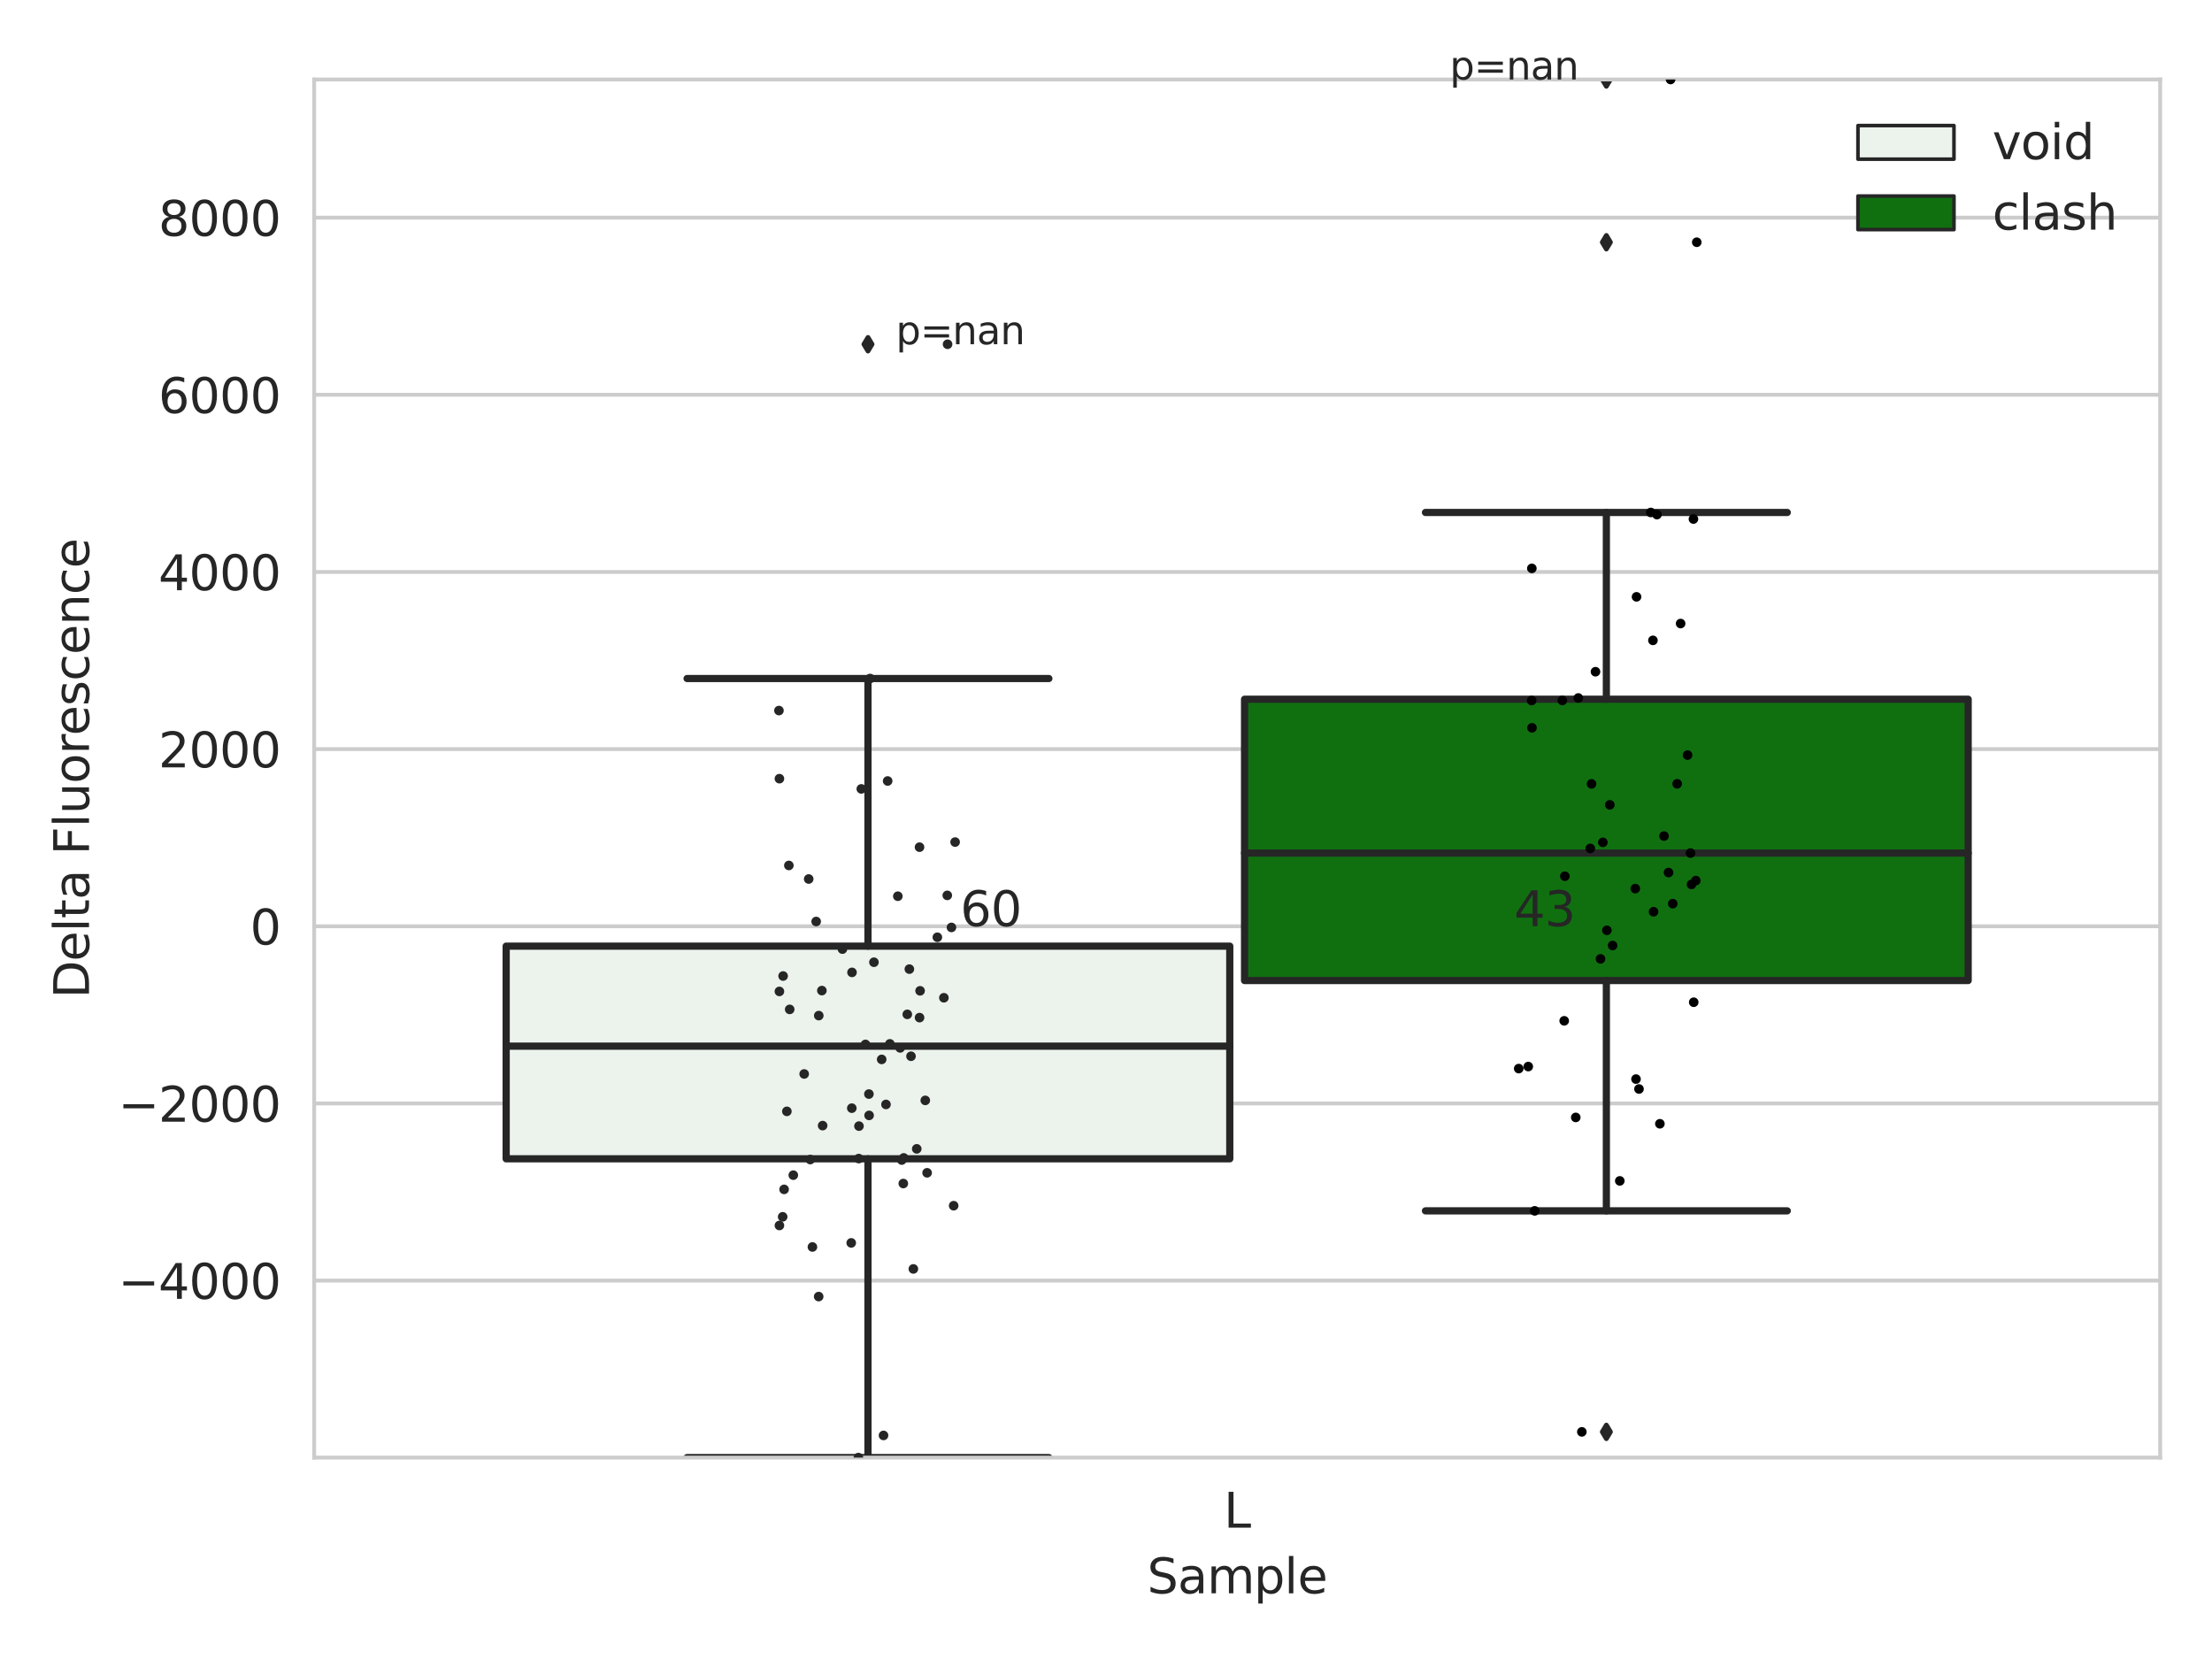 <?xml version="1.0" encoding="utf-8" standalone="no"?>
<!DOCTYPE svg PUBLIC "-//W3C//DTD SVG 1.1//EN"
  "http://www.w3.org/Graphics/SVG/1.1/DTD/svg11.dtd">
<svg xmlns:xlink="http://www.w3.org/1999/xlink" width="460.8pt" height="345.6pt" viewBox="0 0 460.8 345.6" xmlns="http://www.w3.org/2000/svg" version="1.1">
 <defs>
  <style type="text/css">*{stroke-linejoin: round; stroke-linecap: butt}</style>
 </defs>
 <g id="figure_1">
  <g id="patch_1">
   <path d="M 0 345.6 
L 460.8 345.6 
L 460.8 0 
L 0 0 
z
" style="fill: #ffffff"/>
  </g>
  <g id="axes_1">
   <g id="patch_2">
    <path d="M 65.45 303.64 
L 450 303.64 
L 450 16.561 
L 65.45 16.561 
z
" style="fill: #ffffff"/>
   </g>
   <g id="matplotlib.axis_1">
    <g id="xtick_1">
     <g id="text_1">
      <!-- L -->
      <g style="fill: #262626" transform="translate(254.939 318.238)scale(0.1 -0.1)">
       <defs>
        <path id="DejaVuSans-4c" d="M 628 4666 
L 1259 4666 
L 1259 531 
L 3531 531 
L 3531 0 
L 628 0 
L 628 4666 
z
" transform="scale(0.016)"/>
       </defs>
       <use xlink:href="#DejaVuSans-4c"/>
      </g>
     </g>
    </g>
    <g id="text_2">
     <!-- Sample -->
     <g style="fill: #262626" transform="translate(238.977 331.917)scale(0.1 -0.1)">
      <defs>
       <path id="DejaVuSans-53" d="M 3425 4513 
L 3425 3897 
Q 3066 4069 2747 4153 
Q 2428 4238 2131 4238 
Q 1616 4238 1336 4038 
Q 1056 3838 1056 3469 
Q 1056 3159 1242 3001 
Q 1428 2844 1947 2747 
L 2328 2669 
Q 3034 2534 3370 2195 
Q 3706 1856 3706 1288 
Q 3706 609 3251 259 
Q 2797 -91 1919 -91 
Q 1588 -91 1214 -16 
Q 841 59 441 206 
L 441 856 
Q 825 641 1194 531 
Q 1563 422 1919 422 
Q 2459 422 2753 634 
Q 3047 847 3047 1241 
Q 3047 1584 2836 1778 
Q 2625 1972 2144 2069 
L 1759 2144 
Q 1053 2284 737 2584 
Q 422 2884 422 3419 
Q 422 4038 858 4394 
Q 1294 4750 2059 4750 
Q 2388 4750 2728 4690 
Q 3069 4631 3425 4513 
z
" transform="scale(0.016)"/>
       <path id="DejaVuSans-61" d="M 2194 1759 
Q 1497 1759 1228 1600 
Q 959 1441 959 1056 
Q 959 750 1161 570 
Q 1363 391 1709 391 
Q 2188 391 2477 730 
Q 2766 1069 2766 1631 
L 2766 1759 
L 2194 1759 
z
M 3341 1997 
L 3341 0 
L 2766 0 
L 2766 531 
Q 2569 213 2275 61 
Q 1981 -91 1556 -91 
Q 1019 -91 701 211 
Q 384 513 384 1019 
Q 384 1609 779 1909 
Q 1175 2209 1959 2209 
L 2766 2209 
L 2766 2266 
Q 2766 2663 2505 2880 
Q 2244 3097 1772 3097 
Q 1472 3097 1187 3025 
Q 903 2953 641 2809 
L 641 3341 
Q 956 3463 1253 3523 
Q 1550 3584 1831 3584 
Q 2591 3584 2966 3190 
Q 3341 2797 3341 1997 
z
" transform="scale(0.016)"/>
       <path id="DejaVuSans-6d" d="M 3328 2828 
Q 3544 3216 3844 3400 
Q 4144 3584 4550 3584 
Q 5097 3584 5394 3201 
Q 5691 2819 5691 2113 
L 5691 0 
L 5113 0 
L 5113 2094 
Q 5113 2597 4934 2840 
Q 4756 3084 4391 3084 
Q 3944 3084 3684 2787 
Q 3425 2491 3425 1978 
L 3425 0 
L 2847 0 
L 2847 2094 
Q 2847 2600 2669 2842 
Q 2491 3084 2119 3084 
Q 1678 3084 1418 2786 
Q 1159 2488 1159 1978 
L 1159 0 
L 581 0 
L 581 3500 
L 1159 3500 
L 1159 2956 
Q 1356 3278 1631 3431 
Q 1906 3584 2284 3584 
Q 2666 3584 2933 3390 
Q 3200 3197 3328 2828 
z
" transform="scale(0.016)"/>
       <path id="DejaVuSans-70" d="M 1159 525 
L 1159 -1331 
L 581 -1331 
L 581 3500 
L 1159 3500 
L 1159 2969 
Q 1341 3281 1617 3432 
Q 1894 3584 2278 3584 
Q 2916 3584 3314 3078 
Q 3713 2572 3713 1747 
Q 3713 922 3314 415 
Q 2916 -91 2278 -91 
Q 1894 -91 1617 61 
Q 1341 213 1159 525 
z
M 3116 1747 
Q 3116 2381 2855 2742 
Q 2594 3103 2138 3103 
Q 1681 3103 1420 2742 
Q 1159 2381 1159 1747 
Q 1159 1113 1420 752 
Q 1681 391 2138 391 
Q 2594 391 2855 752 
Q 3116 1113 3116 1747 
z
" transform="scale(0.016)"/>
       <path id="DejaVuSans-6c" d="M 603 4863 
L 1178 4863 
L 1178 0 
L 603 0 
L 603 4863 
z
" transform="scale(0.016)"/>
       <path id="DejaVuSans-65" d="M 3597 1894 
L 3597 1613 
L 953 1613 
Q 991 1019 1311 708 
Q 1631 397 2203 397 
Q 2534 397 2845 478 
Q 3156 559 3463 722 
L 3463 178 
Q 3153 47 2828 -22 
Q 2503 -91 2169 -91 
Q 1331 -91 842 396 
Q 353 884 353 1716 
Q 353 2575 817 3079 
Q 1281 3584 2069 3584 
Q 2775 3584 3186 3129 
Q 3597 2675 3597 1894 
z
M 3022 2063 
Q 3016 2534 2758 2815 
Q 2500 3097 2075 3097 
Q 1594 3097 1305 2825 
Q 1016 2553 972 2059 
L 3022 2063 
z
" transform="scale(0.016)"/>
      </defs>
      <use xlink:href="#DejaVuSans-53"/>
      <use xlink:href="#DejaVuSans-61" x="63.477"/>
      <use xlink:href="#DejaVuSans-6d" x="124.756"/>
      <use xlink:href="#DejaVuSans-70" x="222.168"/>
      <use xlink:href="#DejaVuSans-6c" x="285.645"/>
      <use xlink:href="#DejaVuSans-65" x="313.428"/>
     </g>
    </g>
   </g>
   <g id="matplotlib.axis_2">
    <g id="ytick_1">
     <g id="line2d_1">
      <path d="M 65.45 266.773 
L 450 266.773 
" clip-path="url(#p4fa62abee1)" style="fill: none; stroke: #cccccc; stroke-width: 0.8; stroke-linecap: round"/>
     </g>
     <g id="text_3">
      <!-- −4000 -->
      <g style="fill: #262626" transform="translate(24.62 270.572)scale(0.1 -0.1)">
       <defs>
        <path id="DejaVuSans-2212" d="M 678 2272 
L 4684 2272 
L 4684 1741 
L 678 1741 
L 678 2272 
z
" transform="scale(0.016)"/>
        <path id="DejaVuSans-34" d="M 2419 4116 
L 825 1625 
L 2419 1625 
L 2419 4116 
z
M 2253 4666 
L 3047 4666 
L 3047 1625 
L 3713 1625 
L 3713 1100 
L 3047 1100 
L 3047 0 
L 2419 0 
L 2419 1100 
L 313 1100 
L 313 1709 
L 2253 4666 
z
" transform="scale(0.016)"/>
        <path id="DejaVuSans-30" d="M 2034 4250 
Q 1547 4250 1301 3770 
Q 1056 3291 1056 2328 
Q 1056 1369 1301 889 
Q 1547 409 2034 409 
Q 2525 409 2770 889 
Q 3016 1369 3016 2328 
Q 3016 3291 2770 3770 
Q 2525 4250 2034 4250 
z
M 2034 4750 
Q 2819 4750 3233 4129 
Q 3647 3509 3647 2328 
Q 3647 1150 3233 529 
Q 2819 -91 2034 -91 
Q 1250 -91 836 529 
Q 422 1150 422 2328 
Q 422 3509 836 4129 
Q 1250 4750 2034 4750 
z
" transform="scale(0.016)"/>
       </defs>
       <use xlink:href="#DejaVuSans-2212"/>
       <use xlink:href="#DejaVuSans-34" x="83.789"/>
       <use xlink:href="#DejaVuSans-30" x="147.412"/>
       <use xlink:href="#DejaVuSans-30" x="211.035"/>
       <use xlink:href="#DejaVuSans-30" x="274.658"/>
      </g>
     </g>
    </g>
    <g id="ytick_2">
     <g id="line2d_2">
      <path d="M 65.45 229.866 
L 450 229.866 
" clip-path="url(#p4fa62abee1)" style="fill: none; stroke: #cccccc; stroke-width: 0.8; stroke-linecap: round"/>
     </g>
     <g id="text_4">
      <!-- −2000 -->
      <g style="fill: #262626" transform="translate(24.62 233.666)scale(0.1 -0.1)">
       <defs>
        <path id="DejaVuSans-32" d="M 1228 531 
L 3431 531 
L 3431 0 
L 469 0 
L 469 531 
Q 828 903 1448 1529 
Q 2069 2156 2228 2338 
Q 2531 2678 2651 2914 
Q 2772 3150 2772 3378 
Q 2772 3750 2511 3984 
Q 2250 4219 1831 4219 
Q 1534 4219 1204 4116 
Q 875 4013 500 3803 
L 500 4441 
Q 881 4594 1212 4672 
Q 1544 4750 1819 4750 
Q 2544 4750 2975 4387 
Q 3406 4025 3406 3419 
Q 3406 3131 3298 2873 
Q 3191 2616 2906 2266 
Q 2828 2175 2409 1742 
Q 1991 1309 1228 531 
z
" transform="scale(0.016)"/>
       </defs>
       <use xlink:href="#DejaVuSans-2212"/>
       <use xlink:href="#DejaVuSans-32" x="83.789"/>
       <use xlink:href="#DejaVuSans-30" x="147.412"/>
       <use xlink:href="#DejaVuSans-30" x="211.035"/>
       <use xlink:href="#DejaVuSans-30" x="274.658"/>
      </g>
     </g>
    </g>
    <g id="ytick_3">
     <g id="line2d_3">
      <path d="M 65.45 192.96 
L 450 192.96 
" clip-path="url(#p4fa62abee1)" style="fill: none; stroke: #cccccc; stroke-width: 0.8; stroke-linecap: round"/>
     </g>
     <g id="text_5">
      <!-- 0 -->
      <g style="fill: #262626" transform="translate(52.087 196.76)scale(0.1 -0.1)">
       <use xlink:href="#DejaVuSans-30"/>
      </g>
     </g>
    </g>
    <g id="ytick_4">
     <g id="line2d_4">
      <path d="M 65.45 156.054 
L 450 156.054 
" clip-path="url(#p4fa62abee1)" style="fill: none; stroke: #cccccc; stroke-width: 0.8; stroke-linecap: round"/>
     </g>
     <g id="text_6">
      <!-- 2000 -->
      <g style="fill: #262626" transform="translate(33 159.854)scale(0.1 -0.1)">
       <use xlink:href="#DejaVuSans-32"/>
       <use xlink:href="#DejaVuSans-30" x="63.623"/>
       <use xlink:href="#DejaVuSans-30" x="127.246"/>
       <use xlink:href="#DejaVuSans-30" x="190.869"/>
      </g>
     </g>
    </g>
    <g id="ytick_5">
     <g id="line2d_5">
      <path d="M 65.45 119.148 
L 450 119.148 
" clip-path="url(#p4fa62abee1)" style="fill: none; stroke: #cccccc; stroke-width: 0.8; stroke-linecap: round"/>
     </g>
     <g id="text_7">
      <!-- 4000 -->
      <g style="fill: #262626" transform="translate(33 122.948)scale(0.1 -0.1)">
       <use xlink:href="#DejaVuSans-34"/>
       <use xlink:href="#DejaVuSans-30" x="63.623"/>
       <use xlink:href="#DejaVuSans-30" x="127.246"/>
       <use xlink:href="#DejaVuSans-30" x="190.869"/>
      </g>
     </g>
    </g>
    <g id="ytick_6">
     <g id="line2d_6">
      <path d="M 65.45 82.242 
L 450 82.242 
" clip-path="url(#p4fa62abee1)" style="fill: none; stroke: #cccccc; stroke-width: 0.8; stroke-linecap: round"/>
     </g>
     <g id="text_8">
      <!-- 6000 -->
      <g style="fill: #262626" transform="translate(33 86.041)scale(0.1 -0.1)">
       <defs>
        <path id="DejaVuSans-36" d="M 2113 2584 
Q 1688 2584 1439 2293 
Q 1191 2003 1191 1497 
Q 1191 994 1439 701 
Q 1688 409 2113 409 
Q 2538 409 2786 701 
Q 3034 994 3034 1497 
Q 3034 2003 2786 2293 
Q 2538 2584 2113 2584 
z
M 3366 4563 
L 3366 3988 
Q 3128 4100 2886 4159 
Q 2644 4219 2406 4219 
Q 1781 4219 1451 3797 
Q 1122 3375 1075 2522 
Q 1259 2794 1537 2939 
Q 1816 3084 2150 3084 
Q 2853 3084 3261 2657 
Q 3669 2231 3669 1497 
Q 3669 778 3244 343 
Q 2819 -91 2113 -91 
Q 1303 -91 875 529 
Q 447 1150 447 2328 
Q 447 3434 972 4092 
Q 1497 4750 2381 4750 
Q 2619 4750 2861 4703 
Q 3103 4656 3366 4563 
z
" transform="scale(0.016)"/>
       </defs>
       <use xlink:href="#DejaVuSans-36"/>
       <use xlink:href="#DejaVuSans-30" x="63.623"/>
       <use xlink:href="#DejaVuSans-30" x="127.246"/>
       <use xlink:href="#DejaVuSans-30" x="190.869"/>
      </g>
     </g>
    </g>
    <g id="ytick_7">
     <g id="line2d_7">
      <path d="M 65.45 45.336 
L 450 45.336 
" clip-path="url(#p4fa62abee1)" style="fill: none; stroke: #cccccc; stroke-width: 0.8; stroke-linecap: round"/>
     </g>
     <g id="text_9">
      <!-- 8000 -->
      <g style="fill: #262626" transform="translate(33 49.135)scale(0.1 -0.1)">
       <defs>
        <path id="DejaVuSans-38" d="M 2034 2216 
Q 1584 2216 1326 1975 
Q 1069 1734 1069 1313 
Q 1069 891 1326 650 
Q 1584 409 2034 409 
Q 2484 409 2743 651 
Q 3003 894 3003 1313 
Q 3003 1734 2745 1975 
Q 2488 2216 2034 2216 
z
M 1403 2484 
Q 997 2584 770 2862 
Q 544 3141 544 3541 
Q 544 4100 942 4425 
Q 1341 4750 2034 4750 
Q 2731 4750 3128 4425 
Q 3525 4100 3525 3541 
Q 3525 3141 3298 2862 
Q 3072 2584 2669 2484 
Q 3125 2378 3379 2068 
Q 3634 1759 3634 1313 
Q 3634 634 3220 271 
Q 2806 -91 2034 -91 
Q 1263 -91 848 271 
Q 434 634 434 1313 
Q 434 1759 690 2068 
Q 947 2378 1403 2484 
z
M 1172 3481 
Q 1172 3119 1398 2916 
Q 1625 2713 2034 2713 
Q 2441 2713 2670 2916 
Q 2900 3119 2900 3481 
Q 2900 3844 2670 4047 
Q 2441 4250 2034 4250 
Q 1625 4250 1398 4047 
Q 1172 3844 1172 3481 
z
" transform="scale(0.016)"/>
       </defs>
       <use xlink:href="#DejaVuSans-38"/>
       <use xlink:href="#DejaVuSans-30" x="63.623"/>
       <use xlink:href="#DejaVuSans-30" x="127.246"/>
       <use xlink:href="#DejaVuSans-30" x="190.869"/>
      </g>
     </g>
    </g>
    <g id="text_10">
     <!-- Delta Fluorescence -->
     <g style="fill: #262626" transform="translate(18.541 207.967)rotate(-90)scale(0.1 -0.1)">
      <defs>
       <path id="DejaVuSans-44" d="M 1259 4147 
L 1259 519 
L 2022 519 
Q 2988 519 3436 956 
Q 3884 1394 3884 2338 
Q 3884 3275 3436 3711 
Q 2988 4147 2022 4147 
L 1259 4147 
z
M 628 4666 
L 1925 4666 
Q 3281 4666 3915 4102 
Q 4550 3538 4550 2338 
Q 4550 1131 3912 565 
Q 3275 0 1925 0 
L 628 0 
L 628 4666 
z
" transform="scale(0.016)"/>
       <path id="DejaVuSans-74" d="M 1172 4494 
L 1172 3500 
L 2356 3500 
L 2356 3053 
L 1172 3053 
L 1172 1153 
Q 1172 725 1289 603 
Q 1406 481 1766 481 
L 2356 481 
L 2356 0 
L 1766 0 
Q 1100 0 847 248 
Q 594 497 594 1153 
L 594 3053 
L 172 3053 
L 172 3500 
L 594 3500 
L 594 4494 
L 1172 4494 
z
" transform="scale(0.016)"/>
       <path id="DejaVuSans-20" transform="scale(0.016)"/>
       <path id="DejaVuSans-46" d="M 628 4666 
L 3309 4666 
L 3309 4134 
L 1259 4134 
L 1259 2759 
L 3109 2759 
L 3109 2228 
L 1259 2228 
L 1259 0 
L 628 0 
L 628 4666 
z
" transform="scale(0.016)"/>
       <path id="DejaVuSans-75" d="M 544 1381 
L 544 3500 
L 1119 3500 
L 1119 1403 
Q 1119 906 1312 657 
Q 1506 409 1894 409 
Q 2359 409 2629 706 
Q 2900 1003 2900 1516 
L 2900 3500 
L 3475 3500 
L 3475 0 
L 2900 0 
L 2900 538 
Q 2691 219 2414 64 
Q 2138 -91 1772 -91 
Q 1169 -91 856 284 
Q 544 659 544 1381 
z
M 1991 3584 
L 1991 3584 
z
" transform="scale(0.016)"/>
       <path id="DejaVuSans-6f" d="M 1959 3097 
Q 1497 3097 1228 2736 
Q 959 2375 959 1747 
Q 959 1119 1226 758 
Q 1494 397 1959 397 
Q 2419 397 2687 759 
Q 2956 1122 2956 1747 
Q 2956 2369 2687 2733 
Q 2419 3097 1959 3097 
z
M 1959 3584 
Q 2709 3584 3137 3096 
Q 3566 2609 3566 1747 
Q 3566 888 3137 398 
Q 2709 -91 1959 -91 
Q 1206 -91 779 398 
Q 353 888 353 1747 
Q 353 2609 779 3096 
Q 1206 3584 1959 3584 
z
" transform="scale(0.016)"/>
       <path id="DejaVuSans-72" d="M 2631 2963 
Q 2534 3019 2420 3045 
Q 2306 3072 2169 3072 
Q 1681 3072 1420 2755 
Q 1159 2438 1159 1844 
L 1159 0 
L 581 0 
L 581 3500 
L 1159 3500 
L 1159 2956 
Q 1341 3275 1631 3429 
Q 1922 3584 2338 3584 
Q 2397 3584 2469 3576 
Q 2541 3569 2628 3553 
L 2631 2963 
z
" transform="scale(0.016)"/>
       <path id="DejaVuSans-73" d="M 2834 3397 
L 2834 2853 
Q 2591 2978 2328 3040 
Q 2066 3103 1784 3103 
Q 1356 3103 1142 2972 
Q 928 2841 928 2578 
Q 928 2378 1081 2264 
Q 1234 2150 1697 2047 
L 1894 2003 
Q 2506 1872 2764 1633 
Q 3022 1394 3022 966 
Q 3022 478 2636 193 
Q 2250 -91 1575 -91 
Q 1294 -91 989 -36 
Q 684 19 347 128 
L 347 722 
Q 666 556 975 473 
Q 1284 391 1588 391 
Q 1994 391 2212 530 
Q 2431 669 2431 922 
Q 2431 1156 2273 1281 
Q 2116 1406 1581 1522 
L 1381 1569 
Q 847 1681 609 1914 
Q 372 2147 372 2553 
Q 372 3047 722 3315 
Q 1072 3584 1716 3584 
Q 2034 3584 2315 3537 
Q 2597 3491 2834 3397 
z
" transform="scale(0.016)"/>
       <path id="DejaVuSans-63" d="M 3122 3366 
L 3122 2828 
Q 2878 2963 2633 3030 
Q 2388 3097 2138 3097 
Q 1578 3097 1268 2742 
Q 959 2388 959 1747 
Q 959 1106 1268 751 
Q 1578 397 2138 397 
Q 2388 397 2633 464 
Q 2878 531 3122 666 
L 3122 134 
Q 2881 22 2623 -34 
Q 2366 -91 2075 -91 
Q 1284 -91 818 406 
Q 353 903 353 1747 
Q 353 2603 823 3093 
Q 1294 3584 2113 3584 
Q 2378 3584 2631 3529 
Q 2884 3475 3122 3366 
z
" transform="scale(0.016)"/>
       <path id="DejaVuSans-6e" d="M 3513 2113 
L 3513 0 
L 2938 0 
L 2938 2094 
Q 2938 2591 2744 2837 
Q 2550 3084 2163 3084 
Q 1697 3084 1428 2787 
Q 1159 2491 1159 1978 
L 1159 0 
L 581 0 
L 581 3500 
L 1159 3500 
L 1159 2956 
Q 1366 3272 1645 3428 
Q 1925 3584 2291 3584 
Q 2894 3584 3203 3211 
Q 3513 2838 3513 2113 
z
" transform="scale(0.016)"/>
      </defs>
      <use xlink:href="#DejaVuSans-44"/>
      <use xlink:href="#DejaVuSans-65" x="77.002"/>
      <use xlink:href="#DejaVuSans-6c" x="138.525"/>
      <use xlink:href="#DejaVuSans-74" x="166.309"/>
      <use xlink:href="#DejaVuSans-61" x="205.518"/>
      <use xlink:href="#DejaVuSans-20" x="266.797"/>
      <use xlink:href="#DejaVuSans-46" x="298.584"/>
      <use xlink:href="#DejaVuSans-6c" x="356.104"/>
      <use xlink:href="#DejaVuSans-75" x="383.887"/>
      <use xlink:href="#DejaVuSans-6f" x="447.266"/>
      <use xlink:href="#DejaVuSans-72" x="508.447"/>
      <use xlink:href="#DejaVuSans-65" x="547.311"/>
      <use xlink:href="#DejaVuSans-73" x="608.834"/>
      <use xlink:href="#DejaVuSans-63" x="660.934"/>
      <use xlink:href="#DejaVuSans-65" x="715.914"/>
      <use xlink:href="#DejaVuSans-6e" x="777.438"/>
      <use xlink:href="#DejaVuSans-63" x="840.816"/>
      <use xlink:href="#DejaVuSans-65" x="895.797"/>
     </g>
    </g>
   </g>
   <g id="patch_3">
    <path d="M 105.443 241.403 
L 256.187 241.403 
L 256.187 197.097 
L 105.443 197.097 
L 105.443 241.403 
z
" clip-path="url(#p4fa62abee1)" style="fill: #ecf2ec; stroke: #262626; stroke-width: 1.5; stroke-linejoin: miter"/>
   </g>
   <g id="patch_4">
    <path d="M 259.263 204.264 
L 410.007 204.264 
L 410.007 145.66 
L 259.263 145.66 
L 259.263 204.264 
z
" clip-path="url(#p4fa62abee1)" style="fill: #107010; stroke: #262626; stroke-width: 1.5; stroke-linejoin: miter"/>
   </g>
   <g id="patch_5">
    <path d="M 257.725 192.96 
L 257.725 192.96 
L 257.725 192.96 
L 257.725 192.96 
z
" clip-path="url(#p4fa62abee1)" style="fill: #ecf2ec; stroke: #262626; stroke-width: 0.75; stroke-linejoin: miter"/>
   </g>
   <g id="patch_6">
    <path d="M 257.725 192.96 
L 257.725 192.96 
L 257.725 192.96 
L 257.725 192.96 
z
" clip-path="url(#p4fa62abee1)" style="fill: #107010; stroke: #262626; stroke-width: 0.75; stroke-linejoin: miter"/>
   </g>
   <g id="PathCollection_1"/>
   <g id="PathCollection_2"/>
   <g id="line2d_8">
    <path d="M 180.815 241.403 
L 180.815 303.64 
" clip-path="url(#p4fa62abee1)" style="fill: none; stroke: #262626; stroke-width: 1.5; stroke-linecap: round"/>
   </g>
   <g id="line2d_9">
    <path d="M 180.815 197.097 
L 180.815 141.35 
" clip-path="url(#p4fa62abee1)" style="fill: none; stroke: #262626; stroke-width: 1.5; stroke-linecap: round"/>
   </g>
   <g id="line2d_10">
    <path d="M 143.129 303.64 
L 218.501 303.64 
" clip-path="url(#p4fa62abee1)" style="fill: none; stroke: #262626; stroke-width: 1.5; stroke-linecap: round"/>
   </g>
   <g id="line2d_11">
    <path d="M 143.129 141.35 
L 218.501 141.35 
" clip-path="url(#p4fa62abee1)" style="fill: none; stroke: #262626; stroke-width: 1.5; stroke-linecap: round"/>
   </g>
   <g id="line2d_12">
    <defs>
     <path id="m2e586b5d4e" d="M -0 1.414 
L 0.849 0 
L 0 -1.414 
L -0.849 -0 
z
" style="stroke: #262626; stroke-linejoin: miter"/>
    </defs>
    <g clip-path="url(#p4fa62abee1)">
     <use xlink:href="#m2e586b5d4e" x="180.815" y="71.714" style="fill: #262626; stroke: #262626; stroke-linejoin: miter"/>
    </g>
   </g>
   <g id="line2d_13">
    <path d="M 334.635 204.264 
L 334.635 252.242 
" clip-path="url(#p4fa62abee1)" style="fill: none; stroke: #262626; stroke-width: 1.5; stroke-linecap: round"/>
   </g>
   <g id="line2d_14">
    <path d="M 334.635 145.66 
L 334.635 106.756 
" clip-path="url(#p4fa62abee1)" style="fill: none; stroke: #262626; stroke-width: 1.5; stroke-linecap: round"/>
   </g>
   <g id="line2d_15">
    <path d="M 296.949 252.242 
L 372.321 252.242 
" clip-path="url(#p4fa62abee1)" style="fill: none; stroke: #262626; stroke-width: 1.5; stroke-linecap: round"/>
   </g>
   <g id="line2d_16">
    <path d="M 296.949 106.756 
L 372.321 106.756 
" clip-path="url(#p4fa62abee1)" style="fill: none; stroke: #262626; stroke-width: 1.5; stroke-linecap: round"/>
   </g>
   <g id="line2d_17">
    <g clip-path="url(#p4fa62abee1)">
     <use xlink:href="#m2e586b5d4e" x="334.635" y="298.286" style="fill: #262626; stroke: #262626; stroke-linejoin: miter"/>
     <use xlink:href="#m2e586b5d4e" x="334.635" y="16.561" style="fill: #262626; stroke: #262626; stroke-linejoin: miter"/>
     <use xlink:href="#m2e586b5d4e" x="334.635" y="50.464" style="fill: #262626; stroke: #262626; stroke-linejoin: miter"/>
    </g>
   </g>
   <g id="line2d_18">
    <path d="M 105.443 217.933 
L 256.187 217.933 
" clip-path="url(#p4fa62abee1)" style="fill: none; stroke: #262626; stroke-width: 1.5; stroke-linecap: round"/>
   </g>
   <g id="line2d_19">
    <path d="M 259.263 177.713 
L 410.007 177.713 
" clip-path="url(#p4fa62abee1)" style="fill: none; stroke: #262626; stroke-width: 1.5; stroke-linecap: round"/>
   </g>
   <g id="patch_7">
    <path d="M 65.45 303.64 
L 65.45 16.561 
" style="fill: none; stroke: #cccccc; stroke-width: 0.8; stroke-linejoin: miter; stroke-linecap: square"/>
   </g>
   <g id="patch_8">
    <path d="M 450 303.64 
L 450 16.561 
" style="fill: none; stroke: #cccccc; stroke-width: 0.8; stroke-linejoin: miter; stroke-linecap: square"/>
   </g>
   <g id="patch_9">
    <path d="M 65.45 303.64 
L 450 303.64 
" style="fill: none; stroke: #cccccc; stroke-width: 0.8; stroke-linejoin: miter; stroke-linecap: square"/>
   </g>
   <g id="patch_10">
    <path d="M 65.45 16.561 
L 450 16.561 
" style="fill: none; stroke: #cccccc; stroke-width: 0.8; stroke-linejoin: miter; stroke-linecap: square"/>
   </g>
   <g id="PathCollection_3">
    <defs>
     <path id="C0_0_7df1b143e5" d="M 0 1 
C 0.265 1 0.52 0.895 0.707 0.707 
C 0.895 0.52 1 0.265 1 -0 
C 1 -0.265 0.895 -0.52 0.707 -0.707 
C 0.52 -0.895 0.265 -1 0 -1 
C -0.265 -1 -0.52 -0.895 -0.707 -0.707 
C -0.895 -0.52 -1 -0.265 -1 0 
C -1 0.265 -0.895 0.52 -0.707 0.707 
C -0.52 0.895 -0.265 1 0 1 
z
"/>
    </defs>
    <g clip-path="url(#p4fa62abee1)">
     <use xlink:href="#C0_0_7df1b143e5" x="170.023" y="191.966" style="fill: #262626"/>
    </g>
    <g clip-path="url(#p4fa62abee1)">
     <use xlink:href="#C0_0_7df1b143e5" x="178.818" y="303.64" style="fill: #262626"/>
    </g>
    <g clip-path="url(#p4fa62abee1)">
     <use xlink:href="#C0_0_7df1b143e5" x="177.327" y="258.917" style="fill: #262626"/>
    </g>
    <g clip-path="url(#p4fa62abee1)">
     <use xlink:href="#C0_0_7df1b143e5" x="181.009" y="227.913" style="fill: #262626"/>
    </g>
    <g clip-path="url(#p4fa62abee1)">
     <use xlink:href="#C0_0_7df1b143e5" x="185.379" y="217.453" style="fill: #262626"/>
    </g>
    <g clip-path="url(#p4fa62abee1)">
     <use xlink:href="#C0_0_7df1b143e5" x="198.666" y="251.171" style="fill: #262626"/>
    </g>
    <g clip-path="url(#p4fa62abee1)">
     <use xlink:href="#C0_0_7df1b143e5" x="182.058" y="200.451" style="fill: #262626"/>
    </g>
    <g clip-path="url(#p4fa62abee1)">
     <use xlink:href="#C0_0_7df1b143e5" x="189.438" y="201.884" style="fill: #262626"/>
    </g>
    <g clip-path="url(#p4fa62abee1)">
     <use xlink:href="#C0_0_7df1b143e5" x="183.669" y="220.693" style="fill: #262626"/>
    </g>
    <g clip-path="url(#p4fa62abee1)">
     <use xlink:href="#C0_0_7df1b143e5" x="165.261" y="244.806" style="fill: #262626"/>
    </g>
    <g clip-path="url(#p4fa62abee1)">
     <use xlink:href="#C0_0_7df1b143e5" x="196.628" y="207.852" style="fill: #262626"/>
    </g>
    <g clip-path="url(#p4fa62abee1)">
     <use xlink:href="#C0_0_7df1b143e5" x="180.293" y="217.573" style="fill: #262626"/>
    </g>
    <g clip-path="url(#p4fa62abee1)">
     <use xlink:href="#C0_0_7df1b143e5" x="171.211" y="206.357" style="fill: #262626"/>
    </g>
    <g clip-path="url(#p4fa62abee1)">
     <use xlink:href="#C0_0_7df1b143e5" x="184.916" y="162.694" style="fill: #262626"/>
    </g>
    <g clip-path="url(#p4fa62abee1)">
     <use xlink:href="#C0_0_7df1b143e5" x="181.05" y="232.358" style="fill: #262626"/>
    </g>
    <g clip-path="url(#p4fa62abee1)">
     <use xlink:href="#C0_0_7df1b143e5" x="188.265" y="241.215" style="fill: #262626"/>
    </g>
    <g clip-path="url(#p4fa62abee1)">
     <use xlink:href="#C0_0_7df1b143e5" x="192.753" y="229.231" style="fill: #262626"/>
    </g>
    <g clip-path="url(#p4fa62abee1)">
     <use xlink:href="#C0_0_7df1b143e5" x="170.565" y="211.567" style="fill: #262626"/>
    </g>
    <g clip-path="url(#p4fa62abee1)">
     <use xlink:href="#C0_0_7df1b143e5" x="164.506" y="210.274" style="fill: #262626"/>
    </g>
    <g clip-path="url(#p4fa62abee1)">
     <use xlink:href="#C0_0_7df1b143e5" x="162.269" y="148.022" style="fill: #262626"/>
    </g>
    <g clip-path="url(#p4fa62abee1)">
     <use xlink:href="#C0_0_7df1b143e5" x="162.366" y="206.531" style="fill: #262626"/>
    </g>
    <g clip-path="url(#p4fa62abee1)">
     <use xlink:href="#C0_0_7df1b143e5" x="187.858" y="241.659" style="fill: #262626"/>
    </g>
    <g clip-path="url(#p4fa62abee1)">
     <use xlink:href="#C0_0_7df1b143e5" x="184.568" y="230.076" style="fill: #262626"/>
    </g>
    <g clip-path="url(#p4fa62abee1)">
     <use xlink:href="#C0_0_7df1b143e5" x="164.335" y="180.289" style="fill: #262626"/>
    </g>
    <g clip-path="url(#p4fa62abee1)">
     <use xlink:href="#C0_0_7df1b143e5" x="168.466" y="183.112" style="fill: #262626"/>
    </g>
    <g clip-path="url(#p4fa62abee1)">
     <use xlink:href="#C0_0_7df1b143e5" x="184.053" y="299.026" style="fill: #262626"/>
    </g>
    <g clip-path="url(#p4fa62abee1)">
     <use xlink:href="#C0_0_7df1b143e5" x="189.006" y="211.309" style="fill: #262626"/>
    </g>
    <g clip-path="url(#p4fa62abee1)">
     <use xlink:href="#C0_0_7df1b143e5" x="181.255" y="141.35" style="fill: #262626"/>
    </g>
    <g clip-path="url(#p4fa62abee1)">
     <use xlink:href="#C0_0_7df1b143e5" x="189.78" y="220.034" style="fill: #262626"/>
    </g>
    <g clip-path="url(#p4fa62abee1)">
     <use xlink:href="#C0_0_7df1b143e5" x="168.789" y="241.555" style="fill: #262626"/>
    </g>
    <g clip-path="url(#p4fa62abee1)">
     <use xlink:href="#C0_0_7df1b143e5" x="197.335" y="186.522" style="fill: #262626"/>
    </g>
    <g clip-path="url(#p4fa62abee1)">
     <use xlink:href="#C0_0_7df1b143e5" x="188.174" y="246.549" style="fill: #262626"/>
    </g>
    <g clip-path="url(#p4fa62abee1)">
     <use xlink:href="#C0_0_7df1b143e5" x="198.205" y="193.198" style="fill: #262626"/>
    </g>
    <g clip-path="url(#p4fa62abee1)">
     <use xlink:href="#C0_0_7df1b143e5" x="187.516" y="218.292" style="fill: #262626"/>
    </g>
    <g clip-path="url(#p4fa62abee1)">
     <use xlink:href="#C0_0_7df1b143e5" x="198.969" y="175.419" style="fill: #262626"/>
    </g>
    <g clip-path="url(#p4fa62abee1)">
     <use xlink:href="#C0_0_7df1b143e5" x="167.526" y="223.725" style="fill: #262626"/>
    </g>
    <g clip-path="url(#p4fa62abee1)">
     <use xlink:href="#C0_0_7df1b143e5" x="177.447" y="230.851" style="fill: #262626"/>
    </g>
    <g clip-path="url(#p4fa62abee1)">
     <use xlink:href="#C0_0_7df1b143e5" x="195.268" y="195.249" style="fill: #262626"/>
    </g>
    <g clip-path="url(#p4fa62abee1)">
     <use xlink:href="#C0_0_7df1b143e5" x="163.343" y="247.769" style="fill: #262626"/>
    </g>
    <g clip-path="url(#p4fa62abee1)">
     <use xlink:href="#C0_0_7df1b143e5" x="169.244" y="259.768" style="fill: #262626"/>
    </g>
    <g clip-path="url(#p4fa62abee1)">
     <use xlink:href="#C0_0_7df1b143e5" x="162.368" y="162.212" style="fill: #262626"/>
    </g>
    <g clip-path="url(#p4fa62abee1)">
     <use xlink:href="#C0_0_7df1b143e5" x="190.974" y="239.327" style="fill: #262626"/>
    </g>
    <g clip-path="url(#p4fa62abee1)">
     <use xlink:href="#C0_0_7df1b143e5" x="163.045" y="253.483" style="fill: #262626"/>
    </g>
    <g clip-path="url(#p4fa62abee1)">
     <use xlink:href="#C0_0_7df1b143e5" x="179.426" y="164.341" style="fill: #262626"/>
    </g>
    <g clip-path="url(#p4fa62abee1)">
     <use xlink:href="#C0_0_7df1b143e5" x="191.558" y="211.988" style="fill: #262626"/>
    </g>
    <g clip-path="url(#p4fa62abee1)">
     <use xlink:href="#C0_0_7df1b143e5" x="177.489" y="202.566" style="fill: #262626"/>
    </g>
    <g clip-path="url(#p4fa62abee1)">
     <use xlink:href="#C0_0_7df1b143e5" x="193.135" y="244.317" style="fill: #262626"/>
    </g>
    <g clip-path="url(#p4fa62abee1)">
     <use xlink:href="#C0_0_7df1b143e5" x="175.496" y="197.713" style="fill: #262626"/>
    </g>
    <g clip-path="url(#p4fa62abee1)">
     <use xlink:href="#C0_0_7df1b143e5" x="178.893" y="241.353" style="fill: #262626"/>
    </g>
    <g clip-path="url(#p4fa62abee1)">
     <use xlink:href="#C0_0_7df1b143e5" x="197.398" y="71.714" style="fill: #262626"/>
    </g>
    <g clip-path="url(#p4fa62abee1)">
     <use xlink:href="#C0_0_7df1b143e5" x="190.272" y="264.339" style="fill: #262626"/>
    </g>
    <g clip-path="url(#p4fa62abee1)">
     <use xlink:href="#C0_0_7df1b143e5" x="191.67" y="206.405" style="fill: #262626"/>
    </g>
    <g clip-path="url(#p4fa62abee1)">
     <use xlink:href="#C0_0_7df1b143e5" x="191.552" y="176.479" style="fill: #262626"/>
    </g>
    <g clip-path="url(#p4fa62abee1)">
     <use xlink:href="#C0_0_7df1b143e5" x="171.37" y="234.485" style="fill: #262626"/>
    </g>
    <g clip-path="url(#p4fa62abee1)">
     <use xlink:href="#C0_0_7df1b143e5" x="163.92" y="231.515" style="fill: #262626"/>
    </g>
    <g clip-path="url(#p4fa62abee1)">
     <use xlink:href="#C0_0_7df1b143e5" x="162.369" y="255.289" style="fill: #262626"/>
    </g>
    <g clip-path="url(#p4fa62abee1)">
     <use xlink:href="#C0_0_7df1b143e5" x="178.94" y="234.588" style="fill: #262626"/>
    </g>
    <g clip-path="url(#p4fa62abee1)">
     <use xlink:href="#C0_0_7df1b143e5" x="170.546" y="270.099" style="fill: #262626"/>
    </g>
    <g clip-path="url(#p4fa62abee1)">
     <use xlink:href="#C0_0_7df1b143e5" x="163.137" y="203.324" style="fill: #262626"/>
    </g>
    <g clip-path="url(#p4fa62abee1)">
     <use xlink:href="#C0_0_7df1b143e5" x="187.035" y="186.698" style="fill: #262626"/>
    </g>
   </g>
   <g id="PathCollection_4">
    <defs>
     <path id="C1_0_2674480620" d="M 0 1 
C 0.265 1 0.52 0.895 0.707 0.707 
C 0.895 0.52 1 0.265 1 -0 
C 1 -0.265 0.895 -0.52 0.707 -0.707 
C 0.52 -0.895 0.265 -1 0 -1 
C -0.265 -1 -0.52 -0.895 -0.707 -0.707 
C -0.895 -0.52 -1 -0.265 -1 0 
C -1 0.265 -0.895 0.52 -0.707 0.707 
C -0.52 0.895 -0.265 1 0 1 
z
"/>
    </defs>
    <g clip-path="url(#p4fa62abee1)">
     <use xlink:href="#C1_0_2674480620" x="353.268" y="183.445"/>
    </g>
    <g clip-path="url(#p4fa62abee1)">
     <use xlink:href="#C1_0_2674480620" x="352.775" y="108.122"/>
    </g>
    <g clip-path="url(#p4fa62abee1)">
     <use xlink:href="#C1_0_2674480620" x="333.42" y="199.747"/>
    </g>
    <g clip-path="url(#p4fa62abee1)">
     <use xlink:href="#C1_0_2674480620" x="337.431" y="246.002"/>
    </g>
    <g clip-path="url(#p4fa62abee1)">
     <use xlink:href="#C1_0_2674480620" x="350.104" y="129.896"/>
    </g>
    <g clip-path="url(#p4fa62abee1)">
     <use xlink:href="#C1_0_2674480620" x="347.585" y="181.765"/>
    </g>
    <g clip-path="url(#p4fa62abee1)">
     <use xlink:href="#C1_0_2674480620" x="335.357" y="167.663"/>
    </g>
    <g clip-path="url(#p4fa62abee1)">
     <use xlink:href="#C1_0_2674480620" x="318.364" y="222.184"/>
    </g>
    <g clip-path="url(#p4fa62abee1)">
     <use xlink:href="#C1_0_2674480620" x="345.784" y="234.104"/>
    </g>
    <g clip-path="url(#p4fa62abee1)">
     <use xlink:href="#C1_0_2674480620" x="345.175" y="107.202"/>
    </g>
    <g clip-path="url(#p4fa62abee1)">
     <use xlink:href="#C1_0_2674480620" x="352.165" y="177.713"/>
    </g>
    <g clip-path="url(#p4fa62abee1)">
     <use xlink:href="#C1_0_2674480620" x="331.547" y="163.295"/>
    </g>
    <g clip-path="url(#p4fa62abee1)">
     <use xlink:href="#C1_0_2674480620" x="348.009" y="16.561"/>
    </g>
    <g clip-path="url(#p4fa62abee1)">
     <use xlink:href="#C1_0_2674480620" x="316.378" y="222.608"/>
    </g>
    <g clip-path="url(#p4fa62abee1)">
     <use xlink:href="#C1_0_2674480620" x="328.259" y="232.779"/>
    </g>
    <g clip-path="url(#p4fa62abee1)">
     <use xlink:href="#C1_0_2674480620" x="344.337" y="133.4"/>
    </g>
    <g clip-path="url(#p4fa62abee1)">
     <use xlink:href="#C1_0_2674480620" x="328.792" y="145.4"/>
    </g>
    <g clip-path="url(#p4fa62abee1)">
     <use xlink:href="#C1_0_2674480620" x="351.554" y="157.299"/>
    </g>
    <g clip-path="url(#p4fa62abee1)">
     <use xlink:href="#C1_0_2674480620" x="319.141" y="151.612"/>
    </g>
    <g clip-path="url(#p4fa62abee1)">
     <use xlink:href="#C1_0_2674480620" x="329.527" y="298.286"/>
    </g>
    <g clip-path="url(#p4fa62abee1)">
     <use xlink:href="#C1_0_2674480620" x="340.811" y="224.793"/>
    </g>
    <g clip-path="url(#p4fa62abee1)">
     <use xlink:href="#C1_0_2674480620" x="325.852" y="212.654"/>
    </g>
    <g clip-path="url(#p4fa62abee1)">
     <use xlink:href="#C1_0_2674480620" x="319.111" y="118.404"/>
    </g>
    <g clip-path="url(#p4fa62abee1)">
     <use xlink:href="#C1_0_2674480620" x="325.987" y="182.537"/>
    </g>
    <g clip-path="url(#p4fa62abee1)">
     <use xlink:href="#C1_0_2674480620" x="334.744" y="193.801"/>
    </g>
    <g clip-path="url(#p4fa62abee1)">
     <use xlink:href="#C1_0_2674480620" x="319.069" y="145.937"/>
    </g>
    <g clip-path="url(#p4fa62abee1)">
     <use xlink:href="#C1_0_2674480620" x="344.474" y="189.931"/>
    </g>
    <g clip-path="url(#p4fa62abee1)">
     <use xlink:href="#C1_0_2674480620" x="341.432" y="226.856"/>
    </g>
    <g clip-path="url(#p4fa62abee1)">
     <use xlink:href="#C1_0_2674480620" x="343.883" y="106.756"/>
    </g>
    <g clip-path="url(#p4fa62abee1)">
     <use xlink:href="#C1_0_2674480620" x="352.834" y="208.782"/>
    </g>
    <g clip-path="url(#p4fa62abee1)">
     <use xlink:href="#C1_0_2674480620" x="325.464" y="145.92"/>
    </g>
    <g clip-path="url(#p4fa62abee1)">
     <use xlink:href="#C1_0_2674480620" x="331.289" y="176.744"/>
    </g>
    <g clip-path="url(#p4fa62abee1)">
     <use xlink:href="#C1_0_2674480620" x="340.666" y="185.114"/>
    </g>
    <g clip-path="url(#p4fa62abee1)">
     <use xlink:href="#C1_0_2674480620" x="332.369" y="139.931"/>
    </g>
    <g clip-path="url(#p4fa62abee1)">
     <use xlink:href="#C1_0_2674480620" x="349.388" y="163.283"/>
    </g>
    <g clip-path="url(#p4fa62abee1)">
     <use xlink:href="#C1_0_2674480620" x="333.902" y="175.477"/>
    </g>
    <g clip-path="url(#p4fa62abee1)">
     <use xlink:href="#C1_0_2674480620" x="346.645" y="174.165"/>
    </g>
    <g clip-path="url(#p4fa62abee1)">
     <use xlink:href="#C1_0_2674480620" x="340.92" y="124.332"/>
    </g>
    <g clip-path="url(#p4fa62abee1)">
     <use xlink:href="#C1_0_2674480620" x="352.372" y="184.246"/>
    </g>
    <g clip-path="url(#p4fa62abee1)">
     <use xlink:href="#C1_0_2674480620" x="353.465" y="50.464"/>
    </g>
    <g clip-path="url(#p4fa62abee1)">
     <use xlink:href="#C1_0_2674480620" x="335.938" y="196.969"/>
    </g>
    <g clip-path="url(#p4fa62abee1)">
     <use xlink:href="#C1_0_2674480620" x="319.711" y="252.242"/>
    </g>
    <g clip-path="url(#p4fa62abee1)">
     <use xlink:href="#C1_0_2674480620" x="348.462" y="188.247"/>
    </g>
   </g>
   <g id="text_11">
    <!-- 60 -->
    <g style="fill: #262626" transform="translate(200.042 192.93)scale(0.1 -0.1)">
     <use xlink:href="#DejaVuSans-36"/>
     <use xlink:href="#DejaVuSans-30" x="63.623"/>
    </g>
   </g>
   <g id="text_12">
    <!-- p=nan -->
    <g style="fill: #262626" transform="translate(186.63 71.713)scale(0.08 -0.08)">
     <defs>
      <path id="DejaVuSans-3d" d="M 678 2906 
L 4684 2906 
L 4684 2381 
L 678 2381 
L 678 2906 
z
M 678 1631 
L 4684 1631 
L 4684 1100 
L 678 1100 
L 678 1631 
z
" transform="scale(0.016)"/>
     </defs>
     <use xlink:href="#DejaVuSans-70"/>
     <use xlink:href="#DejaVuSans-3d" x="63.477"/>
     <use xlink:href="#DejaVuSans-6e" x="147.266"/>
     <use xlink:href="#DejaVuSans-61" x="210.645"/>
     <use xlink:href="#DejaVuSans-6e" x="271.924"/>
    </g>
   </g>
   <g id="text_13">
    <!-- 43 -->
    <g style="fill: #262626" transform="translate(315.408 192.93)scale(0.1 -0.1)">
     <defs>
      <path id="DejaVuSans-33" d="M 2597 2516 
Q 3050 2419 3304 2112 
Q 3559 1806 3559 1356 
Q 3559 666 3084 287 
Q 2609 -91 1734 -91 
Q 1441 -91 1130 -33 
Q 819 25 488 141 
L 488 750 
Q 750 597 1062 519 
Q 1375 441 1716 441 
Q 2309 441 2620 675 
Q 2931 909 2931 1356 
Q 2931 1769 2642 2001 
Q 2353 2234 1838 2234 
L 1294 2234 
L 1294 2753 
L 1863 2753 
Q 2328 2753 2575 2939 
Q 2822 3125 2822 3475 
Q 2822 3834 2567 4026 
Q 2313 4219 1838 4219 
Q 1578 4219 1281 4162 
Q 984 4106 628 3988 
L 628 4550 
Q 988 4650 1302 4700 
Q 1616 4750 1894 4750 
Q 2613 4750 3031 4423 
Q 3450 4097 3450 3541 
Q 3450 3153 3228 2886 
Q 3006 2619 2597 2516 
z
" transform="scale(0.016)"/>
     </defs>
     <use xlink:href="#DejaVuSans-34"/>
     <use xlink:href="#DejaVuSans-33" x="63.623"/>
    </g>
   </g>
   <g id="text_14">
    <!-- p=nan -->
    <g style="fill: #262626" transform="translate(301.995 16.56)scale(0.08 -0.08)">
     <use xlink:href="#DejaVuSans-70"/>
     <use xlink:href="#DejaVuSans-3d" x="63.477"/>
     <use xlink:href="#DejaVuSans-6e" x="147.266"/>
     <use xlink:href="#DejaVuSans-61" x="210.645"/>
     <use xlink:href="#DejaVuSans-6e" x="271.924"/>
    </g>
   </g>
   <g id="legend_1">
    <g id="patch_11">
     <path d="M 387.048 33.159 
L 407.048 33.159 
L 407.048 26.159 
L 387.048 26.159 
z
" style="fill: #ecf2ec; stroke: #262626; stroke-width: 0.75; stroke-linejoin: miter"/>
    </g>
    <g id="text_15">
     <!-- void -->
     <g style="fill: #262626" transform="translate(415.048 33.159)scale(0.1 -0.1)">
      <defs>
       <path id="DejaVuSans-76" d="M 191 3500 
L 800 3500 
L 1894 563 
L 2988 3500 
L 3597 3500 
L 2284 0 
L 1503 0 
L 191 3500 
z
" transform="scale(0.016)"/>
       <path id="DejaVuSans-69" d="M 603 3500 
L 1178 3500 
L 1178 0 
L 603 0 
L 603 3500 
z
M 603 4863 
L 1178 4863 
L 1178 4134 
L 603 4134 
L 603 4863 
z
" transform="scale(0.016)"/>
       <path id="DejaVuSans-64" d="M 2906 2969 
L 2906 4863 
L 3481 4863 
L 3481 0 
L 2906 0 
L 2906 525 
Q 2725 213 2448 61 
Q 2172 -91 1784 -91 
Q 1150 -91 751 415 
Q 353 922 353 1747 
Q 353 2572 751 3078 
Q 1150 3584 1784 3584 
Q 2172 3584 2448 3432 
Q 2725 3281 2906 2969 
z
M 947 1747 
Q 947 1113 1208 752 
Q 1469 391 1925 391 
Q 2381 391 2643 752 
Q 2906 1113 2906 1747 
Q 2906 2381 2643 2742 
Q 2381 3103 1925 3103 
Q 1469 3103 1208 2742 
Q 947 2381 947 1747 
z
" transform="scale(0.016)"/>
      </defs>
      <use xlink:href="#DejaVuSans-76"/>
      <use xlink:href="#DejaVuSans-6f" x="59.18"/>
      <use xlink:href="#DejaVuSans-69" x="120.361"/>
      <use xlink:href="#DejaVuSans-64" x="148.145"/>
     </g>
    </g>
    <g id="patch_12">
     <path d="M 387.048 47.837 
L 407.048 47.837 
L 407.048 40.837 
L 387.048 40.837 
z
" style="fill: #107010; stroke: #262626; stroke-width: 0.75; stroke-linejoin: miter"/>
    </g>
    <g id="text_16">
     <!-- clash -->
     <g style="fill: #262626" transform="translate(415.048 47.837)scale(0.1 -0.1)">
      <defs>
       <path id="DejaVuSans-68" d="M 3513 2113 
L 3513 0 
L 2938 0 
L 2938 2094 
Q 2938 2591 2744 2837 
Q 2550 3084 2163 3084 
Q 1697 3084 1428 2787 
Q 1159 2491 1159 1978 
L 1159 0 
L 581 0 
L 581 4863 
L 1159 4863 
L 1159 2956 
Q 1366 3272 1645 3428 
Q 1925 3584 2291 3584 
Q 2894 3584 3203 3211 
Q 3513 2838 3513 2113 
z
" transform="scale(0.016)"/>
      </defs>
      <use xlink:href="#DejaVuSans-63"/>
      <use xlink:href="#DejaVuSans-6c" x="54.98"/>
      <use xlink:href="#DejaVuSans-61" x="82.764"/>
      <use xlink:href="#DejaVuSans-73" x="144.043"/>
      <use xlink:href="#DejaVuSans-68" x="196.143"/>
     </g>
    </g>
   </g>
  </g>
 </g>
 <defs>
  <clipPath id="p4fa62abee1">
   <rect x="65.45" y="16.561" width="384.55" height="287.079"/>
  </clipPath>
 </defs>
</svg>
